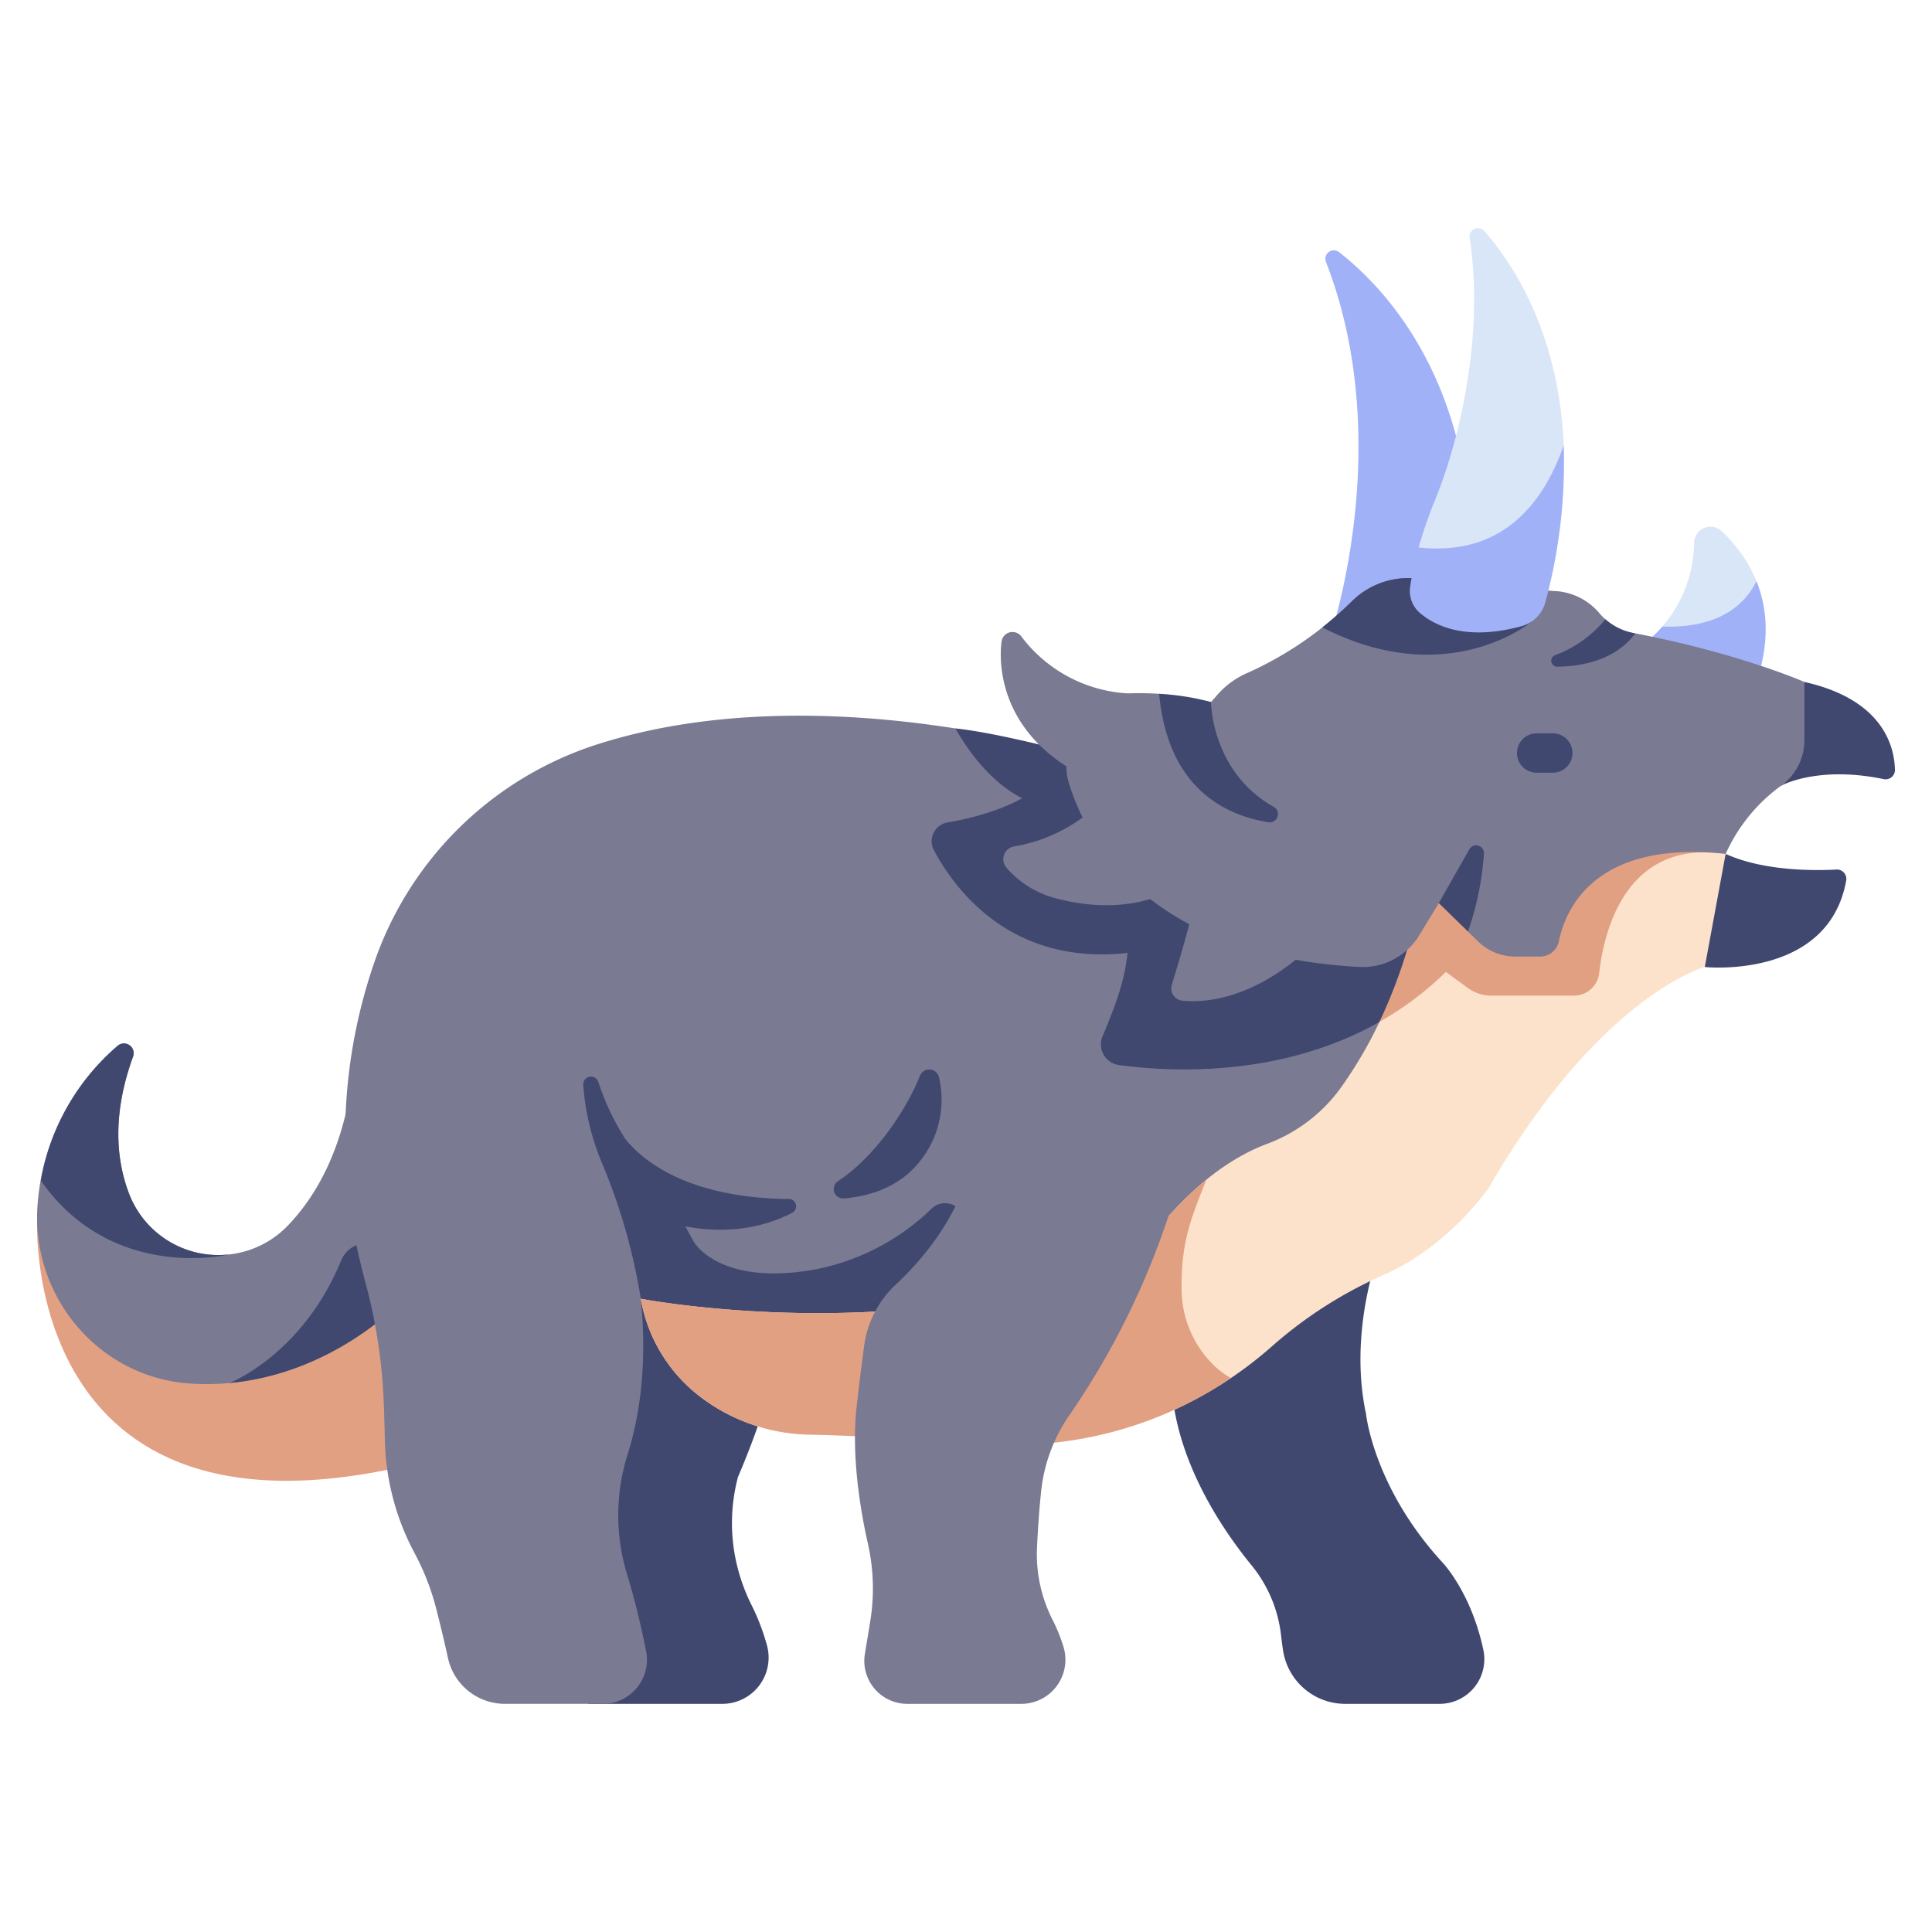 <svg id="flat" height="512" viewBox="0 0 340 340" width="512" xmlns="http://www.w3.org/2000/svg"><path d="m291.688 113.258.848-2.984a23.006 23.006 0 0 0 5.6-14.736 2.877 2.877 0 0 1 4.821-2.084 25.152 25.152 0 0 1 6.151 8.827s1.6 8.546-.567 15.443z" fill="#d9e6f7"/><path d="m309.352 119.225c2.169-6.9 1.54-12.519-.243-16.943-2.026 4.108-6.552 8.313-16.579 7.988a18.114 18.114 0 0 1 -3.229 2.988z" fill="#a0b1f7"/><path d="m6.542 214.848s-2.87 59.278 65.885 42.878v-35.008l-39.427 7.569z" fill="#e2a083"/><path d="m62.359 182.494s.908 19.832-11.5 32.974a16.9 16.9 0 0 1 -28.184-5.5c-2.269-6.015-2.913-13.955.739-24.016a1.713 1.713 0 0 0 -2.724-1.9 40.606 40.606 0 0 0 -14.012 27.21c-1.641 16.191 10.19 30.911 26.414 32.189.43.034.868.061 1.311.08 21.307.946 35.5-13.877 35.5-13.877z" fill="#7a7a92"/><path d="m40.382 243.389c17.941-1.643 29.518-13.733 29.518-13.733-.12-2.2-.278-4.381-.495-6.528a4.874 4.874 0 0 0 -9.36-1.314c-6.769 16.525-19.536 21.526-19.663 21.575z" fill="#40486f"/><path d="m136.077 241.782s-1.242 6.51-6.208 18.154a31.624 31.624 0 0 0 -.2 15.4 33.12 33.12 0 0 0 2.708 7.364 38.665 38.665 0 0 1 2.623 6.958 8.141 8.141 0 0 1 -7.912 10.191h-23.54v-82.142z" fill="#40486f"/><path d="m242.776 220.022s-5.55 14.007-2.378 28.808c0 0 1.321 12.95 13.479 26.165 0 0 5.027 5.232 7.182 15.415a7.867 7.867 0 0 1 -7.733 9.439h-16.585a11.064 11.064 0 0 1 -10.936-9.347c-.131-.839-.252-1.729-.355-2.668a23.666 23.666 0 0 0 -5.185-12.348c-5.42-6.641-13.562-18.8-14.143-32.471 0 0 16.304-16.386 36.654-22.993z" fill="#40486f"/><path d="m192.962 133.793s-47.564-15.5-87.463-2.919a61.271 61.271 0 0 0 -39.194 37.272q-.139.383-.278.771a93.835 93.835 0 0 0 -2.458 53.889c.253 1.03.518 2.074.8 3.119a95.458 95.458 0 0 1 3.162 20.839c.079 2.109.151 4.38.2 6.722a44.149 44.149 0 0 0 5.039 19.484c.095.181.192.363.289.545a43.649 43.649 0 0 1 3.761 9.8c.625 2.445 1.347 5.4 2.014 8.468a10.257 10.257 0 0 0 10.027 8.063h17.221a7.764 7.764 0 0 0 7.629-9.247c-.752-3.819-1.823-8.484-3.294-13.331a35.636 35.636 0 0 1 -.011-21.175c1.967-6.171 3.6-15.356 2.364-27.535l15 11.494 56.7 1.993 57.805-44.959s17.135-42.641 16.645-43.851-65.958-19.442-65.958-19.442z" fill="#7a7a92"/><path d="m168.126 128.194c2.169 3.789 6.135 9.431 11.741 12.274 0 0-4.379 2.77-13.137 4.278a3.349 3.349 0 0 0 -2.377 4.878c3.8 7.108 13.7 20.332 34.066 18.074-.469 5.118-2.431 9.992-4.391 14.685a3.663 3.663 0 0 0 2.877 5.045c10.216 1.4 35.323 2.741 54.609-13.71l7.315-19.882s-69.829-23.507-90.703-25.642z" fill="#40486f"/><path d="m300.016 170.179s21.717 2.27 24.879-15.189a1.65 1.65 0 0 0 -1.7-1.965c-3.907.214-12.808.29-19.51-2.753 0 0-4.719 9.514-3.669 19.907z" fill="#40486f"/><path d="m112.77 204.23a43.415 43.415 0 0 1 -7.481-13.854 1.363 1.363 0 0 0 -2.647.509 43.482 43.482 0 0 0 3.284 13.759 103.968 103.968 0 0 1 6.844 23.917l17.051 7.574s-7.077-20.256-17.051-31.905z" fill="#40486f"/><path d="m122 218.4s4.266 7.99 21.211 5.052a40.551 40.551 0 0 0 20.789-10.803 3.41 3.41 0 0 1 5.656 3.191 41.045 41.045 0 0 1 -3.192 9.716c-4.37 8.765-13.421 13.134-13.421 13.134l-21.693-1.872-9.35-5.847z" fill="#40486f"/><path d="m303.685 150.272-3.669 19.907s-18.36 4.884-37.994 38.817c0 0-6.991 10.329-18.551 15.385a75.607 75.607 0 0 0 -19.684 12.6c-10.192 8.983-29.012 20.279-56.907 16.649 0 0-13.428-.91-24.378-1.16a32.563 32.563 0 0 1 -18.857-6.356 27.6 27.6 0 0 1 -10.875-17.552s40.057 7.713 76.4-3.8a36.619 36.619 0 0 0 16.43-10.672c3.885-4.41 9.939-10.021 17.43-12.807a28.09 28.09 0 0 0 13.082-10.067 76.722 76.722 0 0 0 6.653-11.384l11.976-19.409 20.52-15.623h24.755z" fill="#fce2cb"/><path d="m188.958 224.833c-36.288 11.411-76.188 3.728-76.188 3.728a27.6 27.6 0 0 0 10.875 17.552 32.563 32.563 0 0 0 18.857 6.356c10.95.25 24.378 1.16 24.378 1.16 22.311 2.9 38.81-3.743 49.739-11.115a15.252 15.252 0 0 1 -3.1-2.334 18.836 18.836 0 0 1 -5.576-13.361c-.107-8.355 1.763-12.651 4.349-19.2a56.7 56.7 0 0 0 -6.619 6.381 37.238 37.238 0 0 1 -16.715 10.833z" fill="#e2a083"/><path d="m298.965 144.8h-23.7l-24.924 10.7a92.029 92.029 0 0 1 -7.583 24.331 55.734 55.734 0 0 0 11.692-8.79l3.836 2.807a7.1 7.1 0 0 0 4.19 1.369h14.491a4.477 4.477 0 0 0 4.46-3.941c.809-7.094 4.225-21.282 18.593-21.282z" fill="#e2a083"/><path d="m313.413 138.287s6.393-3.611 18.084-1.174a1.637 1.637 0 0 0 1.978-1.616c-.065-3.908-1.9-12.344-15.933-15.484z" fill="#40486f"/><path d="m209.784 159.291c.669 0-2.178 9.5-3.566 14a2.177 2.177 0 0 0 1.865 2.811c3.907.385 11.867-.18 21.269-8.305z" fill="#7a7a92"/><path d="m193.347 141.49a28.271 28.271 0 0 1 -14.827 7.459 2.281 2.281 0 0 0 -1.422 3.727l.082.095a17.185 17.185 0 0 0 8.506 5.286c4.68 1.267 12.236 2.343 19.425-.835z" fill="#7a7a92"/><path d="m198.419 122.02a25.177 25.177 0 0 1 -18.668-10 1.936 1.936 0 0 0 -3.481.83c-.189 1.281-1.832 14.219 12.4 22.636z" fill="#7a7a92"/><path d="m235.648 44.372c8.88 6.91 28.031 27.016 22.169 68.886h-24.105s12.3-34.606-.369-67.174a1.49 1.49 0 0 1 2.305-1.712z" fill="#a0b1f7"/><path d="m243.543 102.4a13.986 13.986 0 0 0 -5.6 3.38 62.372 62.372 0 0 1 -18.364 12.62 14.818 14.818 0 0 0 -5.263 3.788l-1.195 1.365-9.13-1.451a54.6 54.6 0 0 0 -5.574-.077 9.815 9.815 0 0 0 -8.533 5.631 42.1 42.1 0 0 0 -1.665 4.027 9.678 9.678 0 0 0 -.184 5.853c2.308 8.049 12.213 30.527 51.142 32.631a11.624 11.624 0 0 0 10.567-5.54l3.463-5.689c1.6.837 3.36 2.864 5.133 5l1.806 1.76a9.31 9.31 0 0 0 6.5 2.641h4.407a3.365 3.365 0 0 0 3.282-2.711c1.165-5.625 6.343-17.846 29.355-15.353a29.928 29.928 0 0 1 9.728-11.985 9.859 9.859 0 0 0 4.129-8.058v-10.219s-11.647-5.113-30.098-8.613a10.35 10.35 0 0 1 -5.879-3.366 11 11 0 0 0 -8.321-4.034l-24.111-2.212a14.138 14.138 0 0 0 -5.595.612z" fill="#7a7a92"/><path d="m205.6 214.09a138.171 138.171 0 0 1 -17.41 34.967 28.734 28.734 0 0 0 -4.96 13.321c-.285 2.73-.56 6.087-.733 9.967a25.435 25.435 0 0 0 2.733 12.707 29.792 29.792 0 0 1 1.921 4.75 7.763 7.763 0 0 1 -7.417 10.047h-20.068a7.562 7.562 0 0 1 -7.461-8.788l.93-5.657a35.857 35.857 0 0 0 -.39-13.709c-1.366-6.064-2.955-15.6-1.985-24.2.523-4.631.972-8.147 1.338-10.78a17.994 17.994 0 0 1 5.576-10.688c4.485-4.18 11.072-11.756 13.367-21.8z" fill="#7a7a92"/><g fill="#40486f"><path d="m161.892 189.335c-2.426 6.1-7.942 14.255-14.413 18.523a1.664 1.664 0 0 0 1.062 3.047c3.951-.334 8.723-1.622 12.32-5.367a17.3 17.3 0 0 0 4.392-15.91 1.756 1.756 0 0 0 -3.361-.293z"/><path d="m138.826 211c-7.291-.026-21.319-1.383-28.92-10.7l4.515 13.7s12.695 5.8 25.009-.58a1.287 1.287 0 0 0 -.604-2.42z"/><path d="m223.235 144.7a1.449 1.449 0 0 0 .917-2.7c-11.031-6.235-11.031-18.454-11.031-18.454a44.435 44.435 0 0 0 -9.13-1.447c1.525 16.628 11.649 21.401 19.244 22.601z"/><path d="m273.268 135.983h-2.839a3.464 3.464 0 0 1 0-6.928h2.839a3.464 3.464 0 1 1 0 6.928z"/><path d="m40.375 220.751a16.768 16.768 0 0 1 -17.7-10.784c-2.27-6.018-2.914-13.963.744-24.032a1.709 1.709 0 0 0 -2.7-1.905 40.461 40.461 0 0 0 -13.534 23.74c12.65 18.036 33.19 12.981 33.19 12.981z"/><path d="m243.543 102.4a13.986 13.986 0 0 0 -5.6 3.38 63.917 63.917 0 0 1 -5.235 4.63c21.993 11.3 36.688-.907 36.688-.907l-.56-5.908-19.7-1.807a14.119 14.119 0 0 0 -5.593.612z"/></g><path d="m261.21 40.657c4.854 5.52 13.138 17.765 13.982 37.712-2.706 19.354-20.018 26.547-25.537 17.97a81.187 81.187 0 0 1 2.951-8.5c4.369-10.747 8.618-29.107 6.023-45.967a1.487 1.487 0 0 1 2.581-1.215z" fill="#d9e6f7"/><path d="m271.964 105.961a93.743 93.743 0 0 0 3.223-27.592c-3.41 9.809-10.556 19.636-25.524 17.972a50.662 50.662 0 0 0 -1.5 6.953 5.086 5.086 0 0 0 1.689 4.554c5.665 4.8 13.592 3.563 18 2.318a5.917 5.917 0 0 0 4.112-4.205z" fill="#a0b1f7"/><path d="m287.763 111.465-.314-.061a10.349 10.349 0 0 1 -4.931-2.426 20.748 20.748 0 0 1 -8.852 6.324 1.048 1.048 0 0 0 .389 2.026c4.414-.07 10.279-1.173 13.708-5.863z" fill="#40486f"/><path d="m261.146 150.232a1.371 1.371 0 0 0 -2.561-.774l-5.378 9.475 5.133 5a52.216 52.216 0 0 0 2.806-13.701z" fill="#40486f"/></svg>